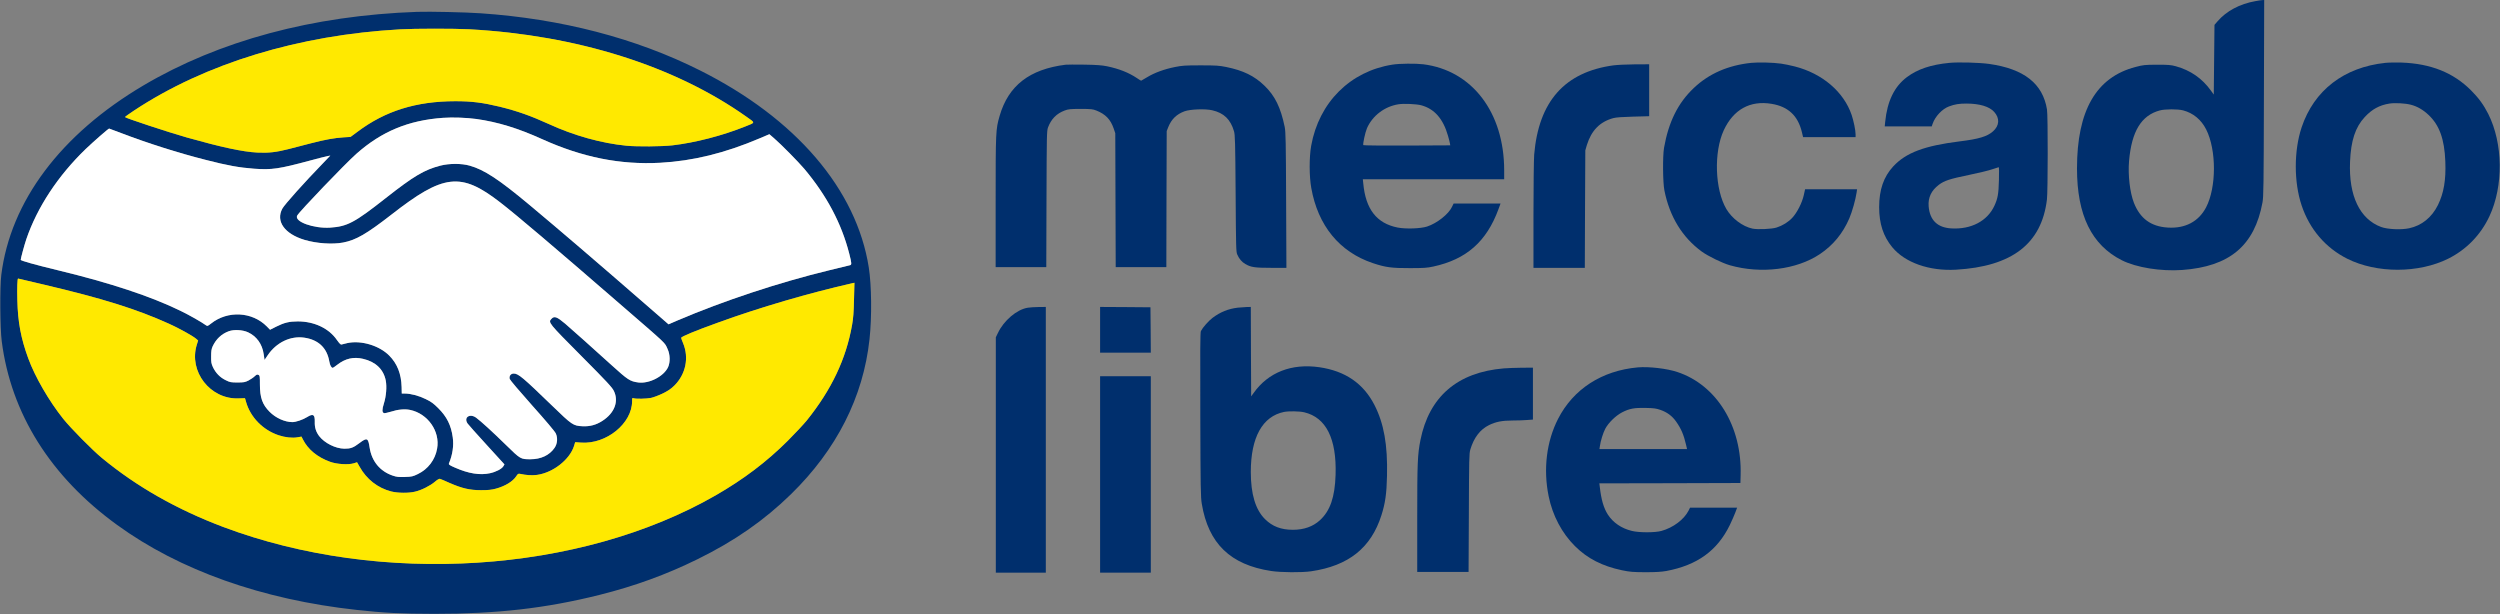 <svg width="4667" height="1147" viewBox="0 0 4667 1147" fill="none" xmlns="http://www.w3.org/2000/svg">
<rect x="0" y="0" width="4667" height="1147" fill="#808080" stroke="none"/>
<g clip-path="url(#clip0_80_5301)">
<path d="M4210.27 2.136C4181.07 7.336 4156.27 20.669 4140 39.469L4134 46.403L4133.33 111.47L4132.67 176.536L4127.47 169.336C4111.07 146.403 4089.33 131.336 4062 123.736C4052.67 121.203 4048.13 120.803 4026.67 120.803C4003.47 120.936 4001.07 121.203 3986.4 125.07C3913.07 144.27 3877.33 206.403 3877.33 314.403C3877.33 401.603 3904.53 457.336 3961.07 485.87C3988.13 499.47 4033.6 506.803 4073.6 504.003C4162.27 497.603 4208.67 458.67 4223.6 378.003C4225.6 367.203 4225.87 347.336 4226.27 182.936L4226.8 0.003L4223.73 0.136C4222 0.136 4216 1.069 4210.27 2.136ZM4075.33 206.003C4094.27 210.936 4109.33 223.47 4118.53 241.736C4137.87 280.136 4137.73 349.736 4118.4 386.936C4104.53 413.603 4079.33 426.936 4046.53 424.803C4015.33 422.803 3995.2 408.003 3983.6 378.67C3976.13 359.47 3972.27 327.07 3974.53 300.403C3979.33 245.07 3997.47 215.336 4032 206.136C4041.87 203.47 4065.33 203.47 4075.33 206.003Z" fill="#002F6D"/>
<path d="M778.667 22.133C584.133 28.933 408.933 75.999 267.6 159.599C113.333 250.799 19.467 375.999 2.4 513.333C-0.4 535.333 0.133 613.066 3.2 636.666C20.4 771.999 94.4 889.866 218.533 979.866C334.933 1064.53 489.6 1119.33 665.333 1138.53C717.2 1144.27 747.6 1145.73 810.667 1145.87C928 1146 1018.8 1135.6 1118.67 1110.67C1184.8 1094.13 1243.47 1072.8 1302 1044C1371.2 1010 1426.4 971.599 1476.53 922.666C1561.73 839.466 1611.6 741.066 1623.2 633.333C1627.73 591.999 1627.07 532.799 1621.87 499.466C1599.07 353.466 1485.47 220.799 1306.27 131.199C1186.67 71.199 1047.6 35.066 897.333 24.799C868.533 22.799 802.267 21.333 778.667 22.133ZM876 54.666C1077.33 65.599 1259.33 123.066 1393.2 217.733C1410.53 229.999 1410.67 228.266 1391.2 236.133C1348.27 253.333 1297.73 266.399 1255.33 271.333C1235.33 273.599 1189.6 273.999 1169.2 271.999C1122.4 267.333 1071.2 253.066 1024 231.333C990.933 216.266 965.867 207.333 932.8 199.199C901.333 191.599 880.533 188.933 850 188.933C776.933 189.066 719.333 206.933 667.333 245.999L654.4 255.599L641.6 256.399C623.733 257.599 607.333 260.533 580 267.599C567.2 270.933 549.067 275.599 539.867 277.999C516.267 284.133 501.467 285.866 480.133 284.799C453.467 283.466 413.6 274.933 348.8 256.666C314.533 246.933 233.333 220.133 233.333 218.533C233.333 217.999 240.933 212.533 250.4 206.266C383.067 118.533 557.6 65.333 746.667 54.799C775.333 53.199 847.733 53.199 876 54.666ZM889.333 222.133C928.933 227.733 967.067 239.333 1012 259.733C1087.2 293.733 1158 307.866 1232.27 303.866C1293.6 300.533 1353.33 285.866 1418.4 258.133L1436.27 250.533L1445.07 258.133C1458.4 269.599 1490 301.733 1501.6 315.333C1543.33 365.066 1570.93 417.066 1585.33 473.333C1590.13 492.133 1590.27 494.399 1586.4 495.199C1584.67 495.599 1567.47 499.733 1548 504.533C1453.6 527.466 1350.93 561.466 1264.93 598.133L1248 605.466L1202.93 566.266C1111.87 487.066 1043.47 428.533 990 383.866C931.333 334.799 903.867 316.799 876.667 309.199C861.733 304.933 838.8 304.933 822.133 309.199C792.267 316.933 772.533 328.533 720 369.866C662 415.599 648.267 422.799 616.533 424.933C585.333 426.933 548.8 413.733 554.8 402.399C558.933 394.799 643.867 306.133 665.333 287.066C712.533 245.333 762.267 224.666 826.667 219.999C845.467 218.666 870.667 219.599 889.333 222.133ZM226.533 248.533C274.933 267.066 332.667 285.466 384.8 298.666C424.667 308.933 447.067 312.933 474.133 314.933C507.6 317.333 520.4 315.466 579.333 299.599C594 295.599 608.4 291.999 611.333 291.466L616.667 290.399L604.667 302.933C568.267 340.399 531.067 381.999 527.067 389.466C514.4 413.066 531.2 436.666 568.667 447.866C591.2 454.533 620.533 456.533 640.4 452.799C664.667 448.133 684.133 436.799 730.667 400.666C828 324.666 860.267 320.933 933.333 377.466C964.4 401.466 1034.27 460.799 1157.33 567.466C1248.27 646.133 1240.4 638.799 1246.27 651.599C1251.07 661.733 1251.33 676.266 1247.2 685.333C1239.2 702.666 1211.87 716.666 1191.47 713.999C1176 711.866 1172.27 709.333 1141.47 681.466C1107.2 650.399 1068.4 615.733 1055.07 604.266C1039.73 591.333 1034.8 589.466 1029.47 595.199C1023.07 601.998 1023.6 602.532 1085.29 664.617C1085.3 664.634 1085.32 664.65 1085.33 664.666C1133.47 713.066 1142.8 723.199 1146 729.866C1155.47 749.333 1147.2 771.066 1124.67 785.599C1113.07 793.199 1101.07 796.399 1087.6 795.733C1069.87 794.799 1068.13 793.599 1030.27 756.933C976.4 704.799 967.6 697.333 959.067 697.333C953.6 697.333 950.133 701.866 951.467 707.333C952 709.333 970.533 731.199 993.6 757.066C1018.8 785.199 1036 805.599 1037.6 809.199C1041.47 817.599 1040.53 828.533 1035.2 836.133C1025.73 849.866 1009.87 857.333 990.133 857.333C971.867 857.333 971.6 857.199 944.667 830.799C919.867 806.533 897.867 786.399 888.8 779.733C876.933 771.199 865.067 779.333 872.933 790.666C874.133 792.533 890.133 810.399 908.533 830.533L941.733 866.933L939.6 870.533C936.533 875.466 925.733 881.066 914.533 883.466C895.867 887.466 874.8 884.133 849.6 873.066C839.733 868.799 837.333 867.199 838 865.466C844.933 848.666 847.333 831.999 845.2 816.533C842.133 793.866 834.133 777.866 818 761.866C809.2 753.066 804.8 749.866 794.533 744.933C781.733 738.666 766.667 734.666 755.733 734.666H750L749.733 722.266C749.067 697.999 741.6 678.933 726.667 663.866C708.133 645.066 674.267 634.933 648.667 640.399C643.6 641.466 638.4 642.799 637.333 643.199C636 643.599 633.333 640.933 628.933 634.666C614.133 613.066 586.8 599.999 556 599.999C540.133 599.999 530.667 602.266 515.733 609.733L504.133 615.599L498.133 609.466C470.8 581.733 425.067 579.333 394 603.999C387.867 608.799 387.2 609.066 384.667 607.333C376.667 601.466 353.067 587.999 336.667 580.133C281.333 553.199 206.667 528.399 108.667 504.666C64.533 493.999 38.667 486.666 38.667 485.066C38.667 482.399 45.467 457.333 49.067 446.666C69.467 386.933 108.133 328.266 159.867 278.266C174.533 264.266 202.267 239.999 203.733 239.999C204 239.999 214.267 243.866 226.533 248.533ZM82 531.333C191.733 557.199 254.8 576.933 315.6 604.399C334 612.666 358.933 626.533 365.6 631.999L369.867 635.599L367.467 643.333C351.733 693.466 392.533 745.866 445.467 743.733L457.333 743.333L459.467 750.666C467.6 779.066 490.933 802.799 520.133 812.533C532.4 816.666 546.133 818.133 555.733 816.266L562.8 815.066L565.6 820.533C575.067 839.199 592.533 853.466 616 861.999C628.533 866.666 650.267 867.999 660.267 864.933L666.533 862.933L671.333 871.333C684.267 894.666 705.333 911.066 730.4 917.466C742.667 920.533 762.4 920.799 774.667 917.866C786.533 915.199 803.2 906.799 811.867 899.333C816.133 895.599 820 893.466 821.2 893.866C822.4 894.133 830.267 897.466 838.8 901.333C862.533 911.733 876.933 915.066 898 915.066C911.333 915.066 917.733 914.399 925.6 912.266C942.8 907.599 957.2 898.933 963.6 889.199C966.8 884.266 967.6 883.866 971.2 884.666C982.667 887.199 993.333 887.733 1002.67 886.533C1032.4 882.399 1063.47 858.133 1071.6 832.533L1073.73 825.466L1084.67 826.266C1131.87 829.599 1180 790.533 1180 748.933C1180 742.799 1180.13 742.533 1183.07 743.466C1187.73 744.933 1206.53 744.533 1215.33 742.799C1219.73 741.866 1229.47 738.266 1236.93 734.666C1247.2 729.599 1252.4 726.133 1258.93 719.733C1280.13 698.666 1286.53 667.866 1275.2 640.666C1273.33 636.266 1271.73 631.866 1271.6 630.799C1271.33 628.533 1295.87 618.266 1340.67 602.133C1419.2 573.599 1509.33 547.333 1591.87 528.533L1595.07 527.866L1594.27 558.933C1593.73 582.533 1592.93 593.999 1590.67 606.533C1579.47 669.999 1552.53 726.933 1506.4 784.533C1500.4 791.866 1484.4 809.066 1470.8 822.666C1431.2 862.133 1388.4 894.533 1336.13 924.666C1082.27 1070.53 710.8 1094.4 416.667 983.733C330.133 951.066 255.2 908.533 190.4 855.066C172.8 840.666 132 799.333 118.133 781.999C91.6 748.799 65.2 703.333 52.667 668.799C39.067 631.733 33.333 601.066 32.4 561.066C31.733 537.333 32.4 519.999 33.733 519.999C33.867 519.999 55.6 525.066 82 531.333ZM462.933 620.266C479.067 627.733 489.6 642.266 492.267 661.199L493.867 671.866L499.467 663.599C515.733 639.333 542.133 626.533 568.267 630.399C594.533 634.266 610.533 649.599 614.8 674.933C616.133 682.266 618.533 686.666 621.333 686.666C621.867 686.666 625.6 683.999 629.6 680.933C644.667 669.199 660 665.733 677.733 669.866C701.333 675.333 716 689.466 720.133 710.399C722.4 722.133 720.933 739.466 716.667 753.199C713.067 764.666 713.067 769.733 716.8 771.199C718 771.599 723.867 770.399 729.867 768.533C742.933 764.266 755.467 763.199 765.467 765.199C798.667 772.133 821.867 805.199 816 837.466C812.4 858.266 799.067 875.866 780.133 884.933C770.8 889.466 768.933 889.999 756 890.399C744.267 890.799 740.667 890.399 733.467 887.999C709.467 879.999 693.867 861.066 690 835.466C687.333 817.333 685.2 816.399 670.933 827.199C659.6 835.866 654.4 837.733 642.8 837.599C626.4 837.466 605.733 827.066 595.733 813.999C589.867 806.133 587.2 797.866 587.6 787.466C588 773.733 584.533 771.599 573.2 778.666C564.933 783.733 552.267 787.999 545.733 787.999C531.467 787.866 514.667 780.266 503.333 768.799C489.733 755.199 485.2 742.266 485.2 717.733C485.2 702.533 485.067 701.199 482.533 699.866C480.133 698.666 479.067 699.066 475.467 702.399C473.2 704.666 468 708.133 464 710.266C457.333 713.599 455.333 713.999 443.333 713.999C430.933 713.999 429.333 713.733 421.067 709.599C410.667 704.533 402.667 696.266 397.467 685.333C394.533 678.933 394 676.266 394.133 665.333C394.133 655.466 394.8 651.333 396.933 646.666C403.333 632.933 413.6 623.199 427.333 618.266C437.067 614.799 452.933 615.733 462.933 620.266Z" fill="#002F6D"/>
<path d="M82 531.333C191.733 557.199 254.8 576.933 315.6 604.399C334 612.666 358.933 626.533 365.6 631.999L369.867 635.599L367.467 643.333C351.733 693.466 392.533 745.866 445.467 743.733L457.333 743.333L459.467 750.666C467.6 779.066 490.933 802.799 520.133 812.533C532.4 816.666 546.133 818.133 555.733 816.266L562.8 815.066L565.6 820.533C575.067 839.199 592.533 853.466 616 861.999C628.533 866.666 650.267 867.999 660.267 864.933L666.533 862.933L671.333 871.333C684.267 894.666 705.333 911.066 730.4 917.466C742.667 920.533 762.4 920.799 774.667 917.866C786.533 915.199 803.2 906.799 811.867 899.333C816.133 895.599 820 893.466 821.2 893.866C822.4 894.133 830.267 897.466 838.8 901.333C862.533 911.733 876.933 915.066 898 915.066C911.333 915.066 917.733 914.399 925.6 912.266C942.8 907.599 957.2 898.933 963.6 889.199C966.8 884.266 967.6 883.866 971.2 884.666C982.667 887.199 993.333 887.733 1002.67 886.533C1032.4 882.399 1063.47 858.133 1071.6 832.533L1073.73 825.466L1084.67 826.266C1131.87 829.599 1180 790.533 1180 748.933C1180 742.799 1180.13 742.533 1183.07 743.466C1187.73 744.933 1206.53 744.533 1215.33 742.799C1219.73 741.866 1229.47 738.266 1236.93 734.666C1247.2 729.599 1252.4 726.133 1258.93 719.733C1280.13 698.666 1286.53 667.866 1275.2 640.666C1273.33 636.266 1271.73 631.866 1271.6 630.799C1271.33 628.533 1295.87 618.266 1340.67 602.133C1419.2 573.599 1509.33 547.333 1591.87 528.533L1595.07 527.866L1594.27 558.933C1593.73 582.533 1592.93 593.999 1590.67 606.533C1579.47 669.999 1552.53 726.933 1506.4 784.533C1500.4 791.866 1484.4 809.066 1470.8 822.666C1431.2 862.133 1388.4 894.533 1336.13 924.666C1082.27 1070.53 710.8 1094.4 416.667 983.733C330.133 951.066 255.2 908.533 190.4 855.066C172.8 840.666 132 799.333 118.133 781.999C91.6 748.799 65.2 703.333 52.667 668.799C39.067 631.733 33.333 601.066 32.4 561.066C31.733 537.333 32.4 519.999 33.733 519.999C33.867 519.999 55.6 525.066 82 531.333Z" fill="#FFE900"/>
<path d="M876 54.666C1077.33 65.599 1259.33 123.066 1393.2 217.733C1410.53 229.999 1410.67 228.266 1391.2 236.133C1348.27 253.333 1297.73 266.399 1255.33 271.333C1235.33 273.599 1189.6 273.999 1169.2 271.999C1122.4 267.333 1071.2 253.066 1024 231.333C990.933 216.266 965.867 207.333 932.8 199.199C901.333 191.599 880.533 188.933 850 188.933C776.933 189.066 719.333 206.933 667.333 245.999L654.4 255.599L641.6 256.399C623.733 257.599 607.333 260.533 580 267.599C567.2 270.933 549.067 275.599 539.867 277.999C516.267 284.133 501.467 285.866 480.133 284.799C453.467 283.466 413.6 274.933 348.8 256.666C314.533 246.933 233.333 220.133 233.333 218.533C233.333 217.999 240.933 212.533 250.4 206.266C383.067 118.533 557.6 65.333 746.667 54.799C775.333 53.199 847.733 53.199 876 54.666Z" fill="#FFE900"/>
<path d="M226.533 248.533C274.933 267.066 332.667 285.466 384.8 298.666C424.667 308.933 447.067 312.933 474.133 314.933C507.6 317.333 520.4 315.466 579.333 299.599C594 295.599 608.4 291.999 611.333 291.466L616.667 290.399L604.667 302.933C568.267 340.399 531.067 381.999 527.067 389.466C514.4 413.066 531.2 436.666 568.667 447.866C591.2 454.533 620.533 456.533 640.4 452.799C664.667 448.133 684.133 436.799 730.667 400.666C828 324.666 860.267 320.933 933.333 377.466C964.4 401.466 1034.27 460.799 1157.33 567.466C1248.27 646.133 1240.4 638.799 1246.27 651.599C1251.07 661.733 1251.33 676.266 1247.2 685.333C1239.2 702.666 1211.87 716.666 1191.47 713.999C1176 711.866 1172.27 709.333 1141.47 681.466C1107.2 650.399 1068.4 615.733 1055.07 604.266C1039.73 591.333 1034.8 589.466 1029.47 595.199C1023.07 601.998 1023.6 602.532 1085.29 664.617L1085.33 664.666C1133.47 713.066 1142.8 723.199 1146 729.866C1155.47 749.333 1147.2 771.066 1124.67 785.599C1113.07 793.199 1101.07 796.399 1087.6 795.733C1069.87 794.799 1068.13 793.599 1030.27 756.933C976.4 704.799 967.6 697.333 959.067 697.333C953.6 697.333 950.133 701.866 951.467 707.333C952 709.333 970.533 731.199 993.6 757.066C1018.8 785.199 1036 805.599 1037.6 809.199C1041.47 817.599 1040.53 828.533 1035.2 836.133C1025.73 849.866 1009.87 857.333 990.133 857.333C971.867 857.333 971.6 857.199 944.667 830.799C919.867 806.533 897.867 786.399 888.8 779.733C876.933 771.199 865.067 779.333 872.933 790.666C874.133 792.533 890.133 810.399 908.533 830.533L941.733 866.933L939.6 870.533C936.533 875.466 925.733 881.066 914.533 883.466C895.867 887.466 874.8 884.133 849.6 873.066C839.733 868.799 837.333 867.199 838 865.466C844.933 848.666 847.333 831.999 845.2 816.533C842.133 793.866 834.133 777.866 818 761.866C809.2 753.066 804.8 749.866 794.533 744.933C781.733 738.666 766.667 734.666 755.733 734.666H750L749.733 722.266C749.067 697.999 741.6 678.933 726.667 663.866C708.133 645.066 674.267 634.933 648.667 640.399C643.6 641.466 638.4 642.799 637.333 643.199C636 643.599 633.333 640.933 628.933 634.666C614.133 613.066 586.8 599.999 556 599.999C540.133 599.999 530.667 602.266 515.733 609.733L504.133 615.599L498.133 609.466C470.8 581.733 425.067 579.333 394 603.999C387.867 608.799 387.2 609.066 384.667 607.333C376.667 601.466 353.067 587.999 336.667 580.133C281.333 553.199 206.667 528.399 108.667 504.666C64.533 493.999 38.667 486.666 38.667 485.066C38.667 482.399 45.467 457.333 49.067 446.666C69.467 386.933 108.133 328.266 159.867 278.266C174.533 264.266 202.267 239.999 203.733 239.999C204 239.999 214.267 243.866 226.533 248.533Z" fill="white"/>
<path d="M889.333 222.133C928.933 227.733 967.067 239.333 1012 259.733C1087.2 293.733 1158 307.866 1232.27 303.866C1293.6 300.533 1353.33 285.866 1418.4 258.133L1436.27 250.533L1445.07 258.133C1458.4 269.599 1490 301.733 1501.6 315.333C1543.33 365.066 1570.93 417.066 1585.33 473.333C1590.13 492.133 1590.27 494.399 1586.4 495.199C1584.67 495.599 1567.47 499.733 1548 504.533C1453.6 527.466 1350.93 561.466 1264.93 598.133L1248 605.466L1202.93 566.266C1111.87 487.066 1043.47 428.533 990 383.866C931.333 334.799 903.867 316.799 876.667 309.199C861.733 304.933 838.8 304.933 822.133 309.199C792.267 316.933 772.533 328.533 720 369.866C662 415.599 648.267 422.799 616.533 424.933C585.333 426.933 548.8 413.733 554.8 402.399C558.933 394.799 643.867 306.133 665.333 287.066C712.533 245.333 762.267 224.666 826.667 219.999C845.467 218.666 870.667 219.599 889.333 222.133Z" fill="white"/>
<path d="M462.933 620.266C479.067 627.733 489.6 642.266 492.267 661.199L493.867 671.866L499.467 663.599C515.733 639.333 542.133 626.533 568.267 630.399C594.533 634.266 610.533 649.599 614.8 674.933C616.133 682.266 618.533 686.666 621.333 686.666C621.867 686.666 625.6 683.999 629.6 680.933C644.667 669.199 660 665.733 677.733 669.866C701.333 675.333 716 689.466 720.133 710.399C722.4 722.133 720.933 739.466 716.667 753.199C713.067 764.666 713.067 769.733 716.8 771.199C718 771.599 723.867 770.399 729.867 768.533C742.933 764.266 755.467 763.199 765.467 765.199C798.667 772.133 821.867 805.199 816 837.466C812.4 858.266 799.067 875.866 780.133 884.933C770.8 889.466 768.933 889.999 756 890.399C744.267 890.799 740.667 890.399 733.467 887.999C709.467 879.999 693.867 861.066 690 835.466C687.333 817.333 685.2 816.399 670.933 827.199C659.6 835.866 654.4 837.733 642.8 837.599C626.4 837.466 605.733 827.066 595.733 813.999C589.867 806.133 587.2 797.866 587.6 787.466C588 773.733 584.533 771.599 573.2 778.666C564.933 783.733 552.267 787.999 545.733 787.999C531.467 787.866 514.667 780.266 503.333 768.799C489.733 755.199 485.2 742.266 485.2 717.733C485.2 702.533 485.067 701.199 482.533 699.866C480.133 698.666 479.067 699.066 475.467 702.399C473.2 704.666 468 708.133 464 710.266C457.333 713.599 455.333 713.999 443.333 713.999C430.933 713.999 429.333 713.733 421.067 709.599C410.667 704.533 402.667 696.266 397.467 685.333C394.533 678.933 394 676.266 394.133 665.333C394.133 655.466 394.8 651.333 396.933 646.666C403.333 632.933 413.6 623.199 427.333 618.266C437.067 614.799 452.933 615.733 462.933 620.266Z" fill="white"/>
<path d="M3269.33 117.329C3226 121.863 3190.27 137.463 3162 164.263C3132.53 192.129 3114.93 227.463 3106.4 275.996C3103.73 291.729 3104.13 340.396 3107.07 355.329C3116.8 404.396 3140.4 442.929 3176.8 469.596C3188.8 478.263 3214.93 491.063 3229.33 495.196C3287.33 511.729 3353.87 503.463 3397.33 474.396C3422 457.863 3440.13 435.863 3452.27 407.729C3457.47 395.863 3464.13 371.996 3465.87 359.596L3466.8 353.329H3418.27H3369.73L3367.33 364.263C3364 378.929 3354.93 396.663 3346 406.396C3338.53 414.529 3327.73 421.196 3316.4 424.796C3307.6 427.596 3281.33 428.796 3271.6 426.796C3253.2 422.929 3233.33 407.996 3222.8 390.263C3201.33 353.863 3199.07 284.129 3217.87 243.329C3235.87 204.396 3267.2 187.063 3307.33 193.863C3338.13 198.929 3356.4 215.996 3363.73 246.529L3366 255.996H3415.07H3464V250.796C3464 243.196 3460.4 225.863 3456.67 214.663C3441.87 171.196 3401.73 137.063 3350.27 123.996C3342 121.863 3330.67 119.596 3324.93 118.796C3309.87 116.663 3282.4 115.996 3269.33 117.329Z" fill="#002F6D"/>
<path d="M3639.47 117.333C3604.53 120.666 3579.73 129.066 3559.6 144.133C3536.4 161.599 3523.2 188.799 3519.33 226.933L3518.4 235.999H3562.27H3606.13L3607.87 230.933C3612.67 217.199 3625.73 203.333 3638.4 198.666C3649.07 194.666 3657.2 193.333 3671.2 193.333C3695.6 193.466 3713.47 198.799 3722.53 208.666C3733.47 220.533 3732.67 234.666 3720.4 245.333C3709.73 254.799 3693.73 259.599 3658.67 263.866C3592.4 272.133 3558 285.066 3534.27 310.666C3516.4 329.999 3508 354.266 3508 386.666C3508 417.599 3515.73 441.199 3532.53 461.599C3556.27 490.266 3601.47 506.266 3651.33 503.466C3756 497.466 3811.2 455.066 3821.2 372.666C3823.07 357.199 3823.2 215.866 3821.33 204.399C3813.47 155.999 3778.4 128.533 3713.33 119.333C3695.2 116.799 3655.6 115.733 3639.47 117.333ZM3731.6 336.266C3730.93 361.999 3729.47 370.399 3723.2 383.999C3710.13 412.533 3679.87 428.533 3642.8 426.399C3616.8 424.933 3602.53 411.066 3600.4 385.199C3599.07 369.066 3605.33 355.599 3619.33 345.066C3629.6 337.333 3639.6 333.999 3675.33 326.666C3693.47 322.933 3713.2 318.133 3719.2 315.999C3725.07 313.999 3730.53 312.266 3731.2 312.133C3731.87 311.999 3732 322.533 3731.6 336.266Z" fill="#002F6D"/>
<path d="M4453.07 117.336C4375.87 125.469 4319.87 168.536 4296.67 237.736C4282.13 281.336 4282.13 340.136 4296.67 383.469C4311.6 428.002 4341.47 462.802 4382 483.069C4436.93 510.536 4515.2 510.402 4570.53 482.802C4604.4 465.869 4631.07 438.402 4647.33 403.602C4673.73 347.069 4672.8 267.869 4645.07 212.669C4636.4 195.602 4627.2 182.936 4612.8 168.536C4579.6 135.469 4537.87 118.802 4483.33 116.802C4473.07 116.536 4459.47 116.669 4453.07 117.336ZM4500.4 195.469C4512.4 198.536 4523.33 204.802 4533.6 214.536C4553.87 233.602 4563.33 259.602 4564.93 301.336C4566.27 336.002 4562.13 360.269 4551.2 382.669C4539.73 405.869 4520.8 421.202 4497.33 426.136C4482.4 429.336 4456.93 428.136 4445.07 423.736C4405.2 408.936 4384.4 365.469 4387.07 302.002C4388.67 262.402 4396.93 237.469 4414.4 218.669C4427.87 204.002 4442 196.269 4460.67 193.336C4471.07 191.736 4490.13 192.802 4500.4 195.469Z" fill="#002F6D"/>
<path d="M2599.33 120.665C2520.53 133.065 2462.27 191.198 2447.73 271.998C2443.87 293.465 2444 329.065 2447.87 350.798C2460.27 421.198 2500.67 470.398 2562.8 491.198C2586.27 499.065 2598 500.665 2632 500.532C2657.73 500.532 2663.87 500.132 2675.6 497.598C2737.33 484.265 2775.07 451.065 2797.33 390.532L2801.2 379.998H2757.47H2713.6L2710.53 386.265C2704.13 399.865 2682.4 416.932 2664 422.932C2651.87 426.798 2624.53 427.732 2609.2 424.798C2570 417.065 2549.33 390.532 2544.93 342.265L2544.13 334.665H2676.13H2808V317.998C2808 209.865 2748.13 131.465 2657.07 119.998C2642.53 118.265 2612.67 118.532 2599.33 120.665ZM2653.2 196.532C2677.73 203.198 2694 221.598 2703.07 253.332C2704.93 259.598 2706.53 266.132 2706.8 267.998L2707.33 271.332L2626.8 271.732C2582.4 271.865 2545.73 271.598 2545.07 270.932C2543.73 269.598 2548.53 247.065 2551.87 239.332C2562.27 215.865 2584.67 198.798 2610.67 194.665C2620.4 193.065 2644.27 194.132 2653.2 196.532Z" fill="#002F6D"/>
<path d="M1989.33 120.8C1922 129.2 1882.53 159.733 1866.13 216.267C1858.8 241.467 1858.67 245.333 1858.67 377.2V498.667H1906H1953.2L1953.6 371.6C1954 252.133 1954.13 244.267 1956.4 238C1962.27 222.267 1972.27 212 1987.6 206.267C1994.4 203.733 1998 203.333 2017.33 203.333C2037.07 203.333 2040.13 203.733 2046.8 206.4C2063.87 213.2 2073.2 222.933 2079.07 240L2082 248.667L2082.4 373.6L2082.8 498.667H2130H2177.33L2177.6 371.6L2178 244.667L2181.07 236.933C2187.07 222.267 2196.53 213.2 2211.33 207.733C2222.27 203.867 2249.87 202.8 2263.07 205.867C2284.8 210.933 2297.07 222.8 2303.6 244.933C2305.6 251.867 2306 264.4 2306.67 361.333C2307.33 461.733 2307.47 470.4 2309.73 475.2C2313.33 483.333 2318.13 488.933 2324.67 492.8C2335.2 498.933 2342.27 500 2373.07 500H2401.47L2400.93 373.6C2400.53 264 2400.13 246 2398.27 236.933C2390.8 200.667 2380.13 178.8 2360.4 159.867C2341.73 141.733 2320.67 131.467 2289.07 125.067C2275.87 122.4 2270.13 122 2241.33 122C2212.53 122 2206.93 122.4 2193.6 125.067C2173.47 129.067 2155.07 135.867 2141.73 144C2135.73 147.6 2130.53 150.667 2130.27 150.667C2129.87 150.667 2126.4 148.533 2122.53 145.867C2106.93 135.467 2089.47 128.533 2066.67 123.733C2056.8 121.733 2047.33 121.067 2024 120.667C2007.47 120.4 1991.87 120.533 1989.33 120.8Z" fill="#002F6D"/>
<path d="M3012 122C2921.07 134.4 2872.4 189.2 2864 288.667C2863.33 297.467 2862.67 348.267 2862.67 402.267V500H2910.67H2958.53L2958.93 390.267L2959.47 280.667L2962.4 270.667C2970.8 243.6 2986.67 227.333 3011.6 220.533C3016.93 219.067 3028.4 218.267 3049.07 217.733L3078.67 216.933V168.533V120L3051.73 120.133C3036.8 120.267 3018.93 121.067 3012 122Z" fill="#002F6D"/>
<path d="M1918.47 574.474C1898.07 577.808 1873.93 598.341 1862.87 621.674L1859 629.674V849.274V1069.01H1905.67H1952.33V821.008V573.008L1938.73 573.141C1931.13 573.274 1922.07 573.808 1918.47 574.474Z" fill="#002F6D"/>
<path d="M2053.67 615.669V658.336H2101H2148.33L2148.07 615.936L2147.67 573.669L2100.73 573.269L2053.67 573.003V615.669Z" fill="#002F6D"/>
<path d="M2310.73 574.341C2293 576.474 2278.33 582.341 2263.53 593.407C2256.07 599.141 2245.53 611.007 2241.8 618.074C2240.6 620.474 2240.33 656.207 2240.73 774.074C2241.13 911.674 2241.4 928.341 2243.53 940.741C2255.93 1014.74 2296.87 1054.34 2373 1065.94C2391.13 1068.74 2430.73 1069.01 2447.67 1066.47C2517.4 1056.34 2559.53 1022.74 2578.87 961.808C2585.93 939.674 2588.6 921.408 2589.27 888.074C2590.6 830.474 2583.53 790.608 2565.8 755.941C2545.13 715.808 2511.4 692.607 2463 685.541C2411.27 678.074 2367.67 695.008 2340.33 733.541L2335.67 739.941L2335.27 656.474L2335 573.007L2327.27 573.141C2323.13 573.274 2315.67 573.807 2310.73 574.341ZM2434.73 769.674C2475.53 779.274 2495.4 819.008 2493.27 886.341C2491.93 928.341 2483.13 953.674 2463.93 971.274C2451 983.008 2434.2 989.008 2413.67 989.008C2391.4 989.008 2375.27 982.741 2361.53 969.141C2343.67 951.408 2335 922.341 2335 881.008C2335 816.474 2356.73 777.274 2397 769.008C2405.8 767.274 2425.8 767.541 2434.73 769.674Z" fill="#002F6D"/>
<path d="M3057.67 685.803C2990.47 691.803 2937.13 726.203 2908.6 781.936C2887 824.203 2880.73 875.803 2891 926.336C2898.33 962.47 2915.8 995.403 2940.33 1019.67C2963.53 1042.74 2991.27 1056.87 3028.07 1064.6C3043 1067.67 3048.07 1068.07 3071.67 1068.2C3091.4 1068.2 3101.53 1067.54 3110.6 1065.94C3168.33 1055.14 3205.8 1028.07 3229.13 980.336C3233 972.203 3237.67 961.67 3239.53 956.603L3242.87 947.67H3199H3155L3152.2 953.27C3143.67 969.936 3123.4 985.136 3101.53 991.136C3089.93 994.47 3059.53 994.47 3046.47 991.136C3027 986.47 3011.27 975.67 3001.53 960.603C2993.8 948.603 2989.13 932.736 2986.47 908.736L2985.67 902.336L3117.4 902.07L3249 901.67L3249.4 887.003C3252.07 795.803 3204.73 718.736 3131.27 694.47C3111.93 687.936 3077.93 684.07 3057.67 685.803ZM3099.93 765.27C3112.33 769.67 3121.67 776.603 3128.87 786.87C3138.2 799.936 3143.27 811.67 3147.53 830.336L3149.4 838.336H3067.67H2985.8L2986.6 833.27C2987.93 823.27 2992.6 808.203 2996.73 800.336C3002.6 789.27 3016.07 776.07 3028.07 769.803C3041.93 762.736 3050.87 761.003 3072.33 761.536C3087.53 761.803 3091.8 762.47 3099.93 765.27Z" fill="#002F6D"/>
<path d="M2807.53 687.672C2720.87 694.872 2667.93 740.339 2651.67 821.539C2646.33 848.739 2645.67 863.005 2645.67 967.939V1067.67H2693.67H2741.53L2742.07 957.272C2742.47 855.939 2742.6 846.339 2744.87 839.005C2751.4 817.139 2763.13 801.672 2779.53 793.672C2792.07 787.405 2804.33 785.005 2823.67 785.005C2832.47 785.005 2844.6 784.605 2850.73 784.072L2861.67 783.272V734.872V686.339L2840.73 686.472C2829.13 686.605 2814.2 687.139 2807.53 687.672Z" fill="#002F6D"/>
<path d="M2053.67 885.674V1069.01H2101H2148.33V885.674V702.341H2101H2053.67V885.674Z" fill="#002F6D"/>
</g>
<defs>
<clipPath id="clip0_80_5301">
<rect width="4666.67" height="1146.67" fill="white"/>
</clipPath>
</defs>
</svg>
